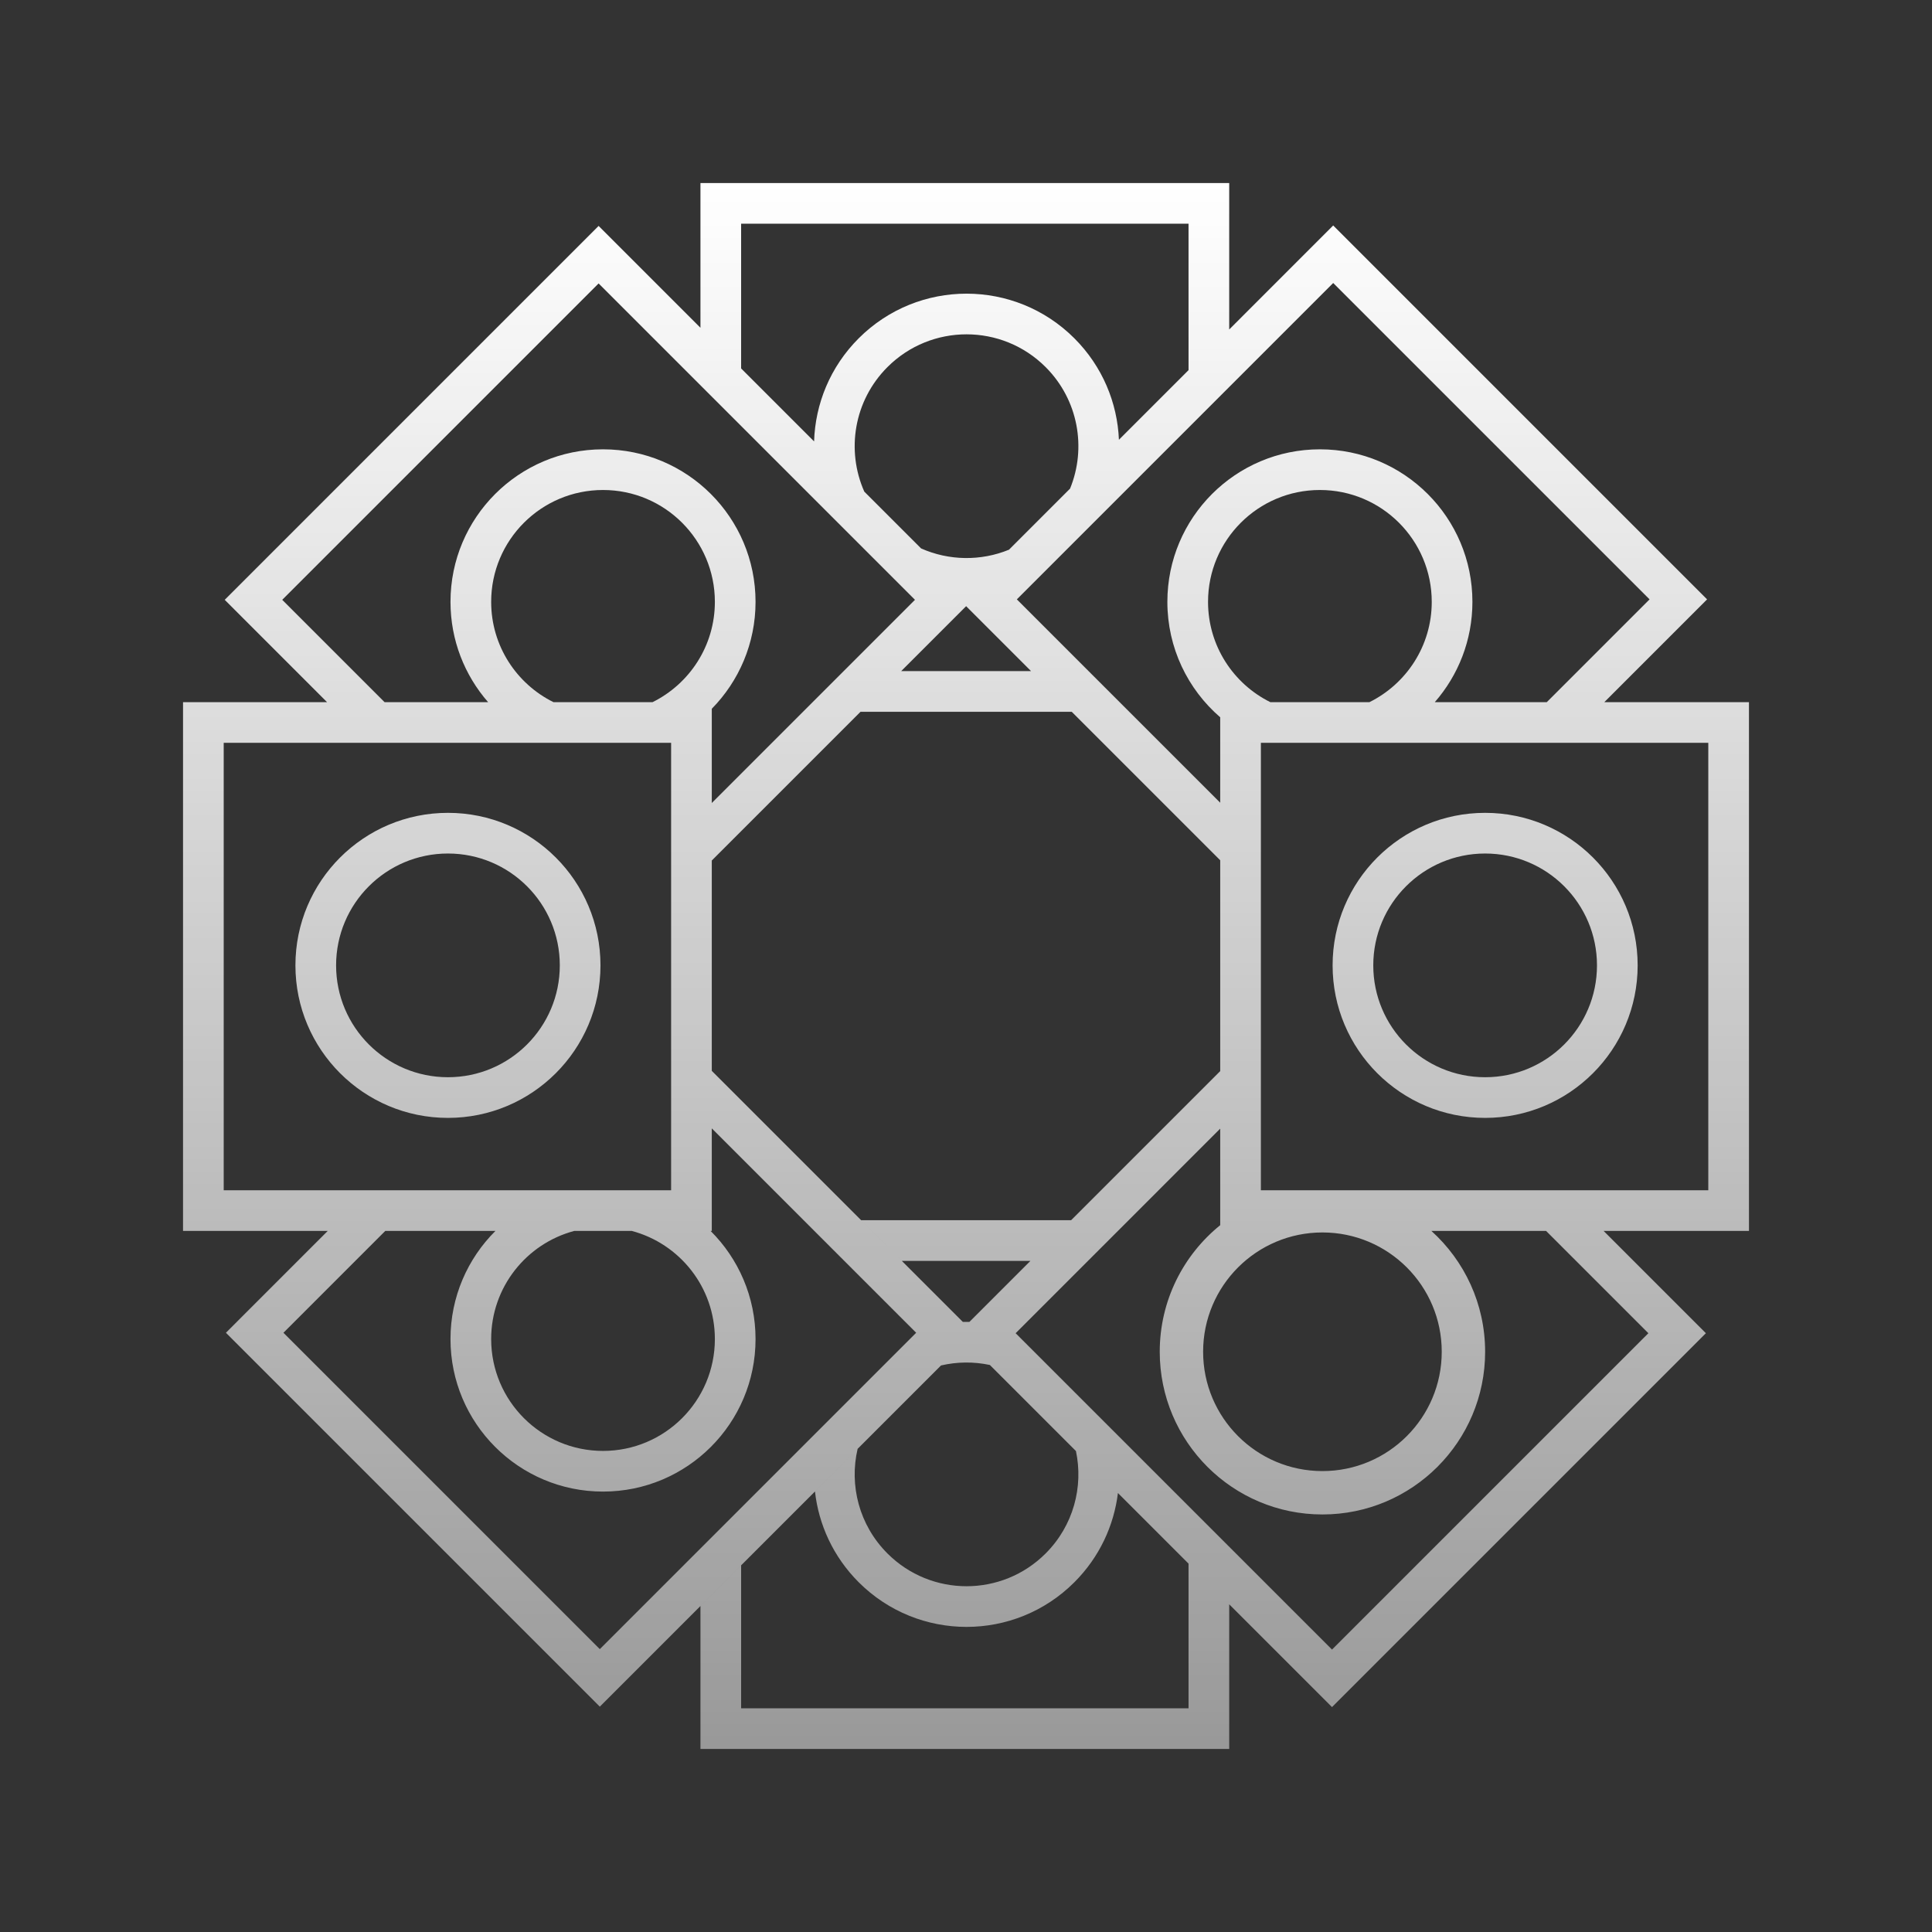 <svg width="190" height="190" viewBox="0 0 190 190" fill="none" xmlns="http://www.w3.org/2000/svg">
<rect x="0" y="0" width="190" height="190" fill="#333333" stroke="none"/>
<path fill-rule="evenodd" clip-rule="evenodd" d="M116.885 22H72.885V36.234L80.06 43.409C80.175 39.728 81.637 36.082 84.446 33.273C90.304 27.415 99.802 27.415 105.659 33.273C108.427 36.041 109.887 39.622 110.039 43.247L116.885 36.402V22ZM68.885 18V32.234L58.869 22.218L22.1 58.988L32.164 69.053H18V121.053H70V110.969L90.1 131.069L58.987 162.181L27.875 131.069L37.89 121.053H32.233L22.218 131.069L58.987 167.838L94.969 131.857L94.969 131.857L92.542 134.284C94.121 133.916 95.764 133.9 97.348 134.237L105.812 142.7C106.56 146.221 105.566 150.039 102.831 152.774C98.535 157.07 91.57 157.07 87.275 152.774C84.484 149.983 83.506 146.065 84.341 142.485L80.147 146.68C80.513 149.939 81.946 153.102 84.446 155.602C90.304 161.46 99.802 161.46 105.659 155.602C108.121 153.141 109.548 150.036 109.941 146.829L116.885 153.773V168H72.885V153.942L68.885 157.942V172H120.885V157.773L130.994 167.882L167.764 131.113L157.704 121.053H152.047L162.107 131.113L130.994 162.225L99.882 131.113L120 110.994V120.489C116.372 123.422 114.053 127.909 114.053 132.938C114.053 141.774 121.216 148.938 130.053 148.938C138.889 148.938 146.053 141.774 146.053 132.938C146.053 128.221 144.012 123.981 140.765 121.053H120V121.053H172V69.053H157.773L167.882 58.944L131.112 22.174L120.885 32.402V18H68.885ZM152.116 69.053L162.225 58.944L131.112 27.831L100 58.944L120 78.944V70.541C116.817 67.791 114.803 63.724 114.803 59.188C114.803 50.903 121.518 44.188 129.803 44.188C138.087 44.188 144.803 50.903 144.803 59.188C144.803 62.965 143.407 66.416 141.102 69.053H152.116ZM134.674 69.053C138.306 67.256 140.803 63.513 140.803 59.188C140.803 53.112 135.878 48.188 129.803 48.188C123.728 48.188 118.803 53.112 118.803 59.188C118.803 63.513 121.3 67.256 124.931 69.053H134.674ZM120 84.601L105.399 70H84.626L70 84.626V105.312L95.013 130.325L95.013 130.324L94.689 130C94.906 129.995 95.122 129.994 95.339 129.998L101.337 124H88.689L84.689 120H105.337L120 105.337V84.601ZM70 78.97L89.982 58.988L58.869 27.875L27.756 58.988L37.821 69.053H48.003C45.699 66.416 44.303 62.965 44.303 59.188C44.303 50.903 51.019 44.188 59.303 44.188C67.587 44.188 74.303 50.903 74.303 59.188C74.303 63.283 72.661 66.996 70 69.703V78.97ZM64.174 69.053C67.806 67.256 70.303 63.513 70.303 59.188C70.303 53.112 65.378 48.188 59.303 48.188C53.228 48.188 48.303 53.112 48.303 59.188C48.303 63.513 50.8 67.256 54.431 69.053H64.174ZM95.013 59.614L101.399 66H88.626L95.013 59.614ZM90.585 53.935L84.997 48.347C83.205 44.309 83.964 39.412 87.275 36.101C91.57 31.805 98.535 31.805 102.831 36.101C106.062 39.332 106.863 44.074 105.233 48.053L99.227 54.06C96.46 55.193 93.325 55.151 90.585 53.935ZM48.724 121.053C45.993 123.77 44.303 127.531 44.303 131.688C44.303 139.972 51.019 146.688 59.303 146.688C67.587 146.688 74.303 139.972 74.303 131.688C74.303 127.531 72.612 123.77 69.881 121.053H62.125C66.833 122.299 70.303 126.588 70.303 131.688C70.303 137.763 65.378 142.688 59.303 142.688C53.228 142.688 48.303 137.763 48.303 131.688C48.303 126.588 51.773 122.299 56.48 121.053H48.724ZM141.786 132.938C141.786 139.418 136.533 144.671 130.053 144.671C123.573 144.671 118.319 139.418 118.319 132.938C118.319 126.457 123.573 121.204 130.053 121.204C136.533 121.204 141.786 126.457 141.786 132.938ZM22 73.053L22 117.053H66V73.053H22ZM124 73.053V117.053H168V73.053H124ZM157.053 94.938C157.053 101.013 152.128 105.938 146.053 105.938C139.978 105.938 135.053 101.013 135.053 94.938C135.053 88.862 139.978 83.938 146.053 83.938C152.128 83.938 157.053 88.862 157.053 94.938ZM161.053 94.938C161.053 103.222 154.337 109.938 146.053 109.938C137.768 109.938 131.053 103.222 131.053 94.938C131.053 86.653 137.768 79.938 146.053 79.938C154.337 79.938 161.053 86.653 161.053 94.938ZM44.053 105.938C50.128 105.938 55.053 101.013 55.053 94.938C55.053 88.862 50.128 83.938 44.053 83.938C37.978 83.938 33.053 88.862 33.053 94.938C33.053 101.013 37.978 105.938 44.053 105.938ZM44.053 109.938C52.337 109.938 59.053 103.222 59.053 94.938C59.053 86.653 52.337 79.938 44.053 79.938C35.769 79.938 29.053 86.653 29.053 94.938C29.053 103.222 35.769 109.938 44.053 109.938Z" fill="url(#paint0_linear_5215_9760)"/>
<defs>
<linearGradient id="paint0_linear_5215_9760" x1="95" y1="18" x2="95" y2="172" gradientUnits="userSpaceOnUse">
<stop stop-color="white"/>
<stop offset="1" stop-color="white" stop-opacity="0.5"/>
</linearGradient>
</defs>
</svg>

